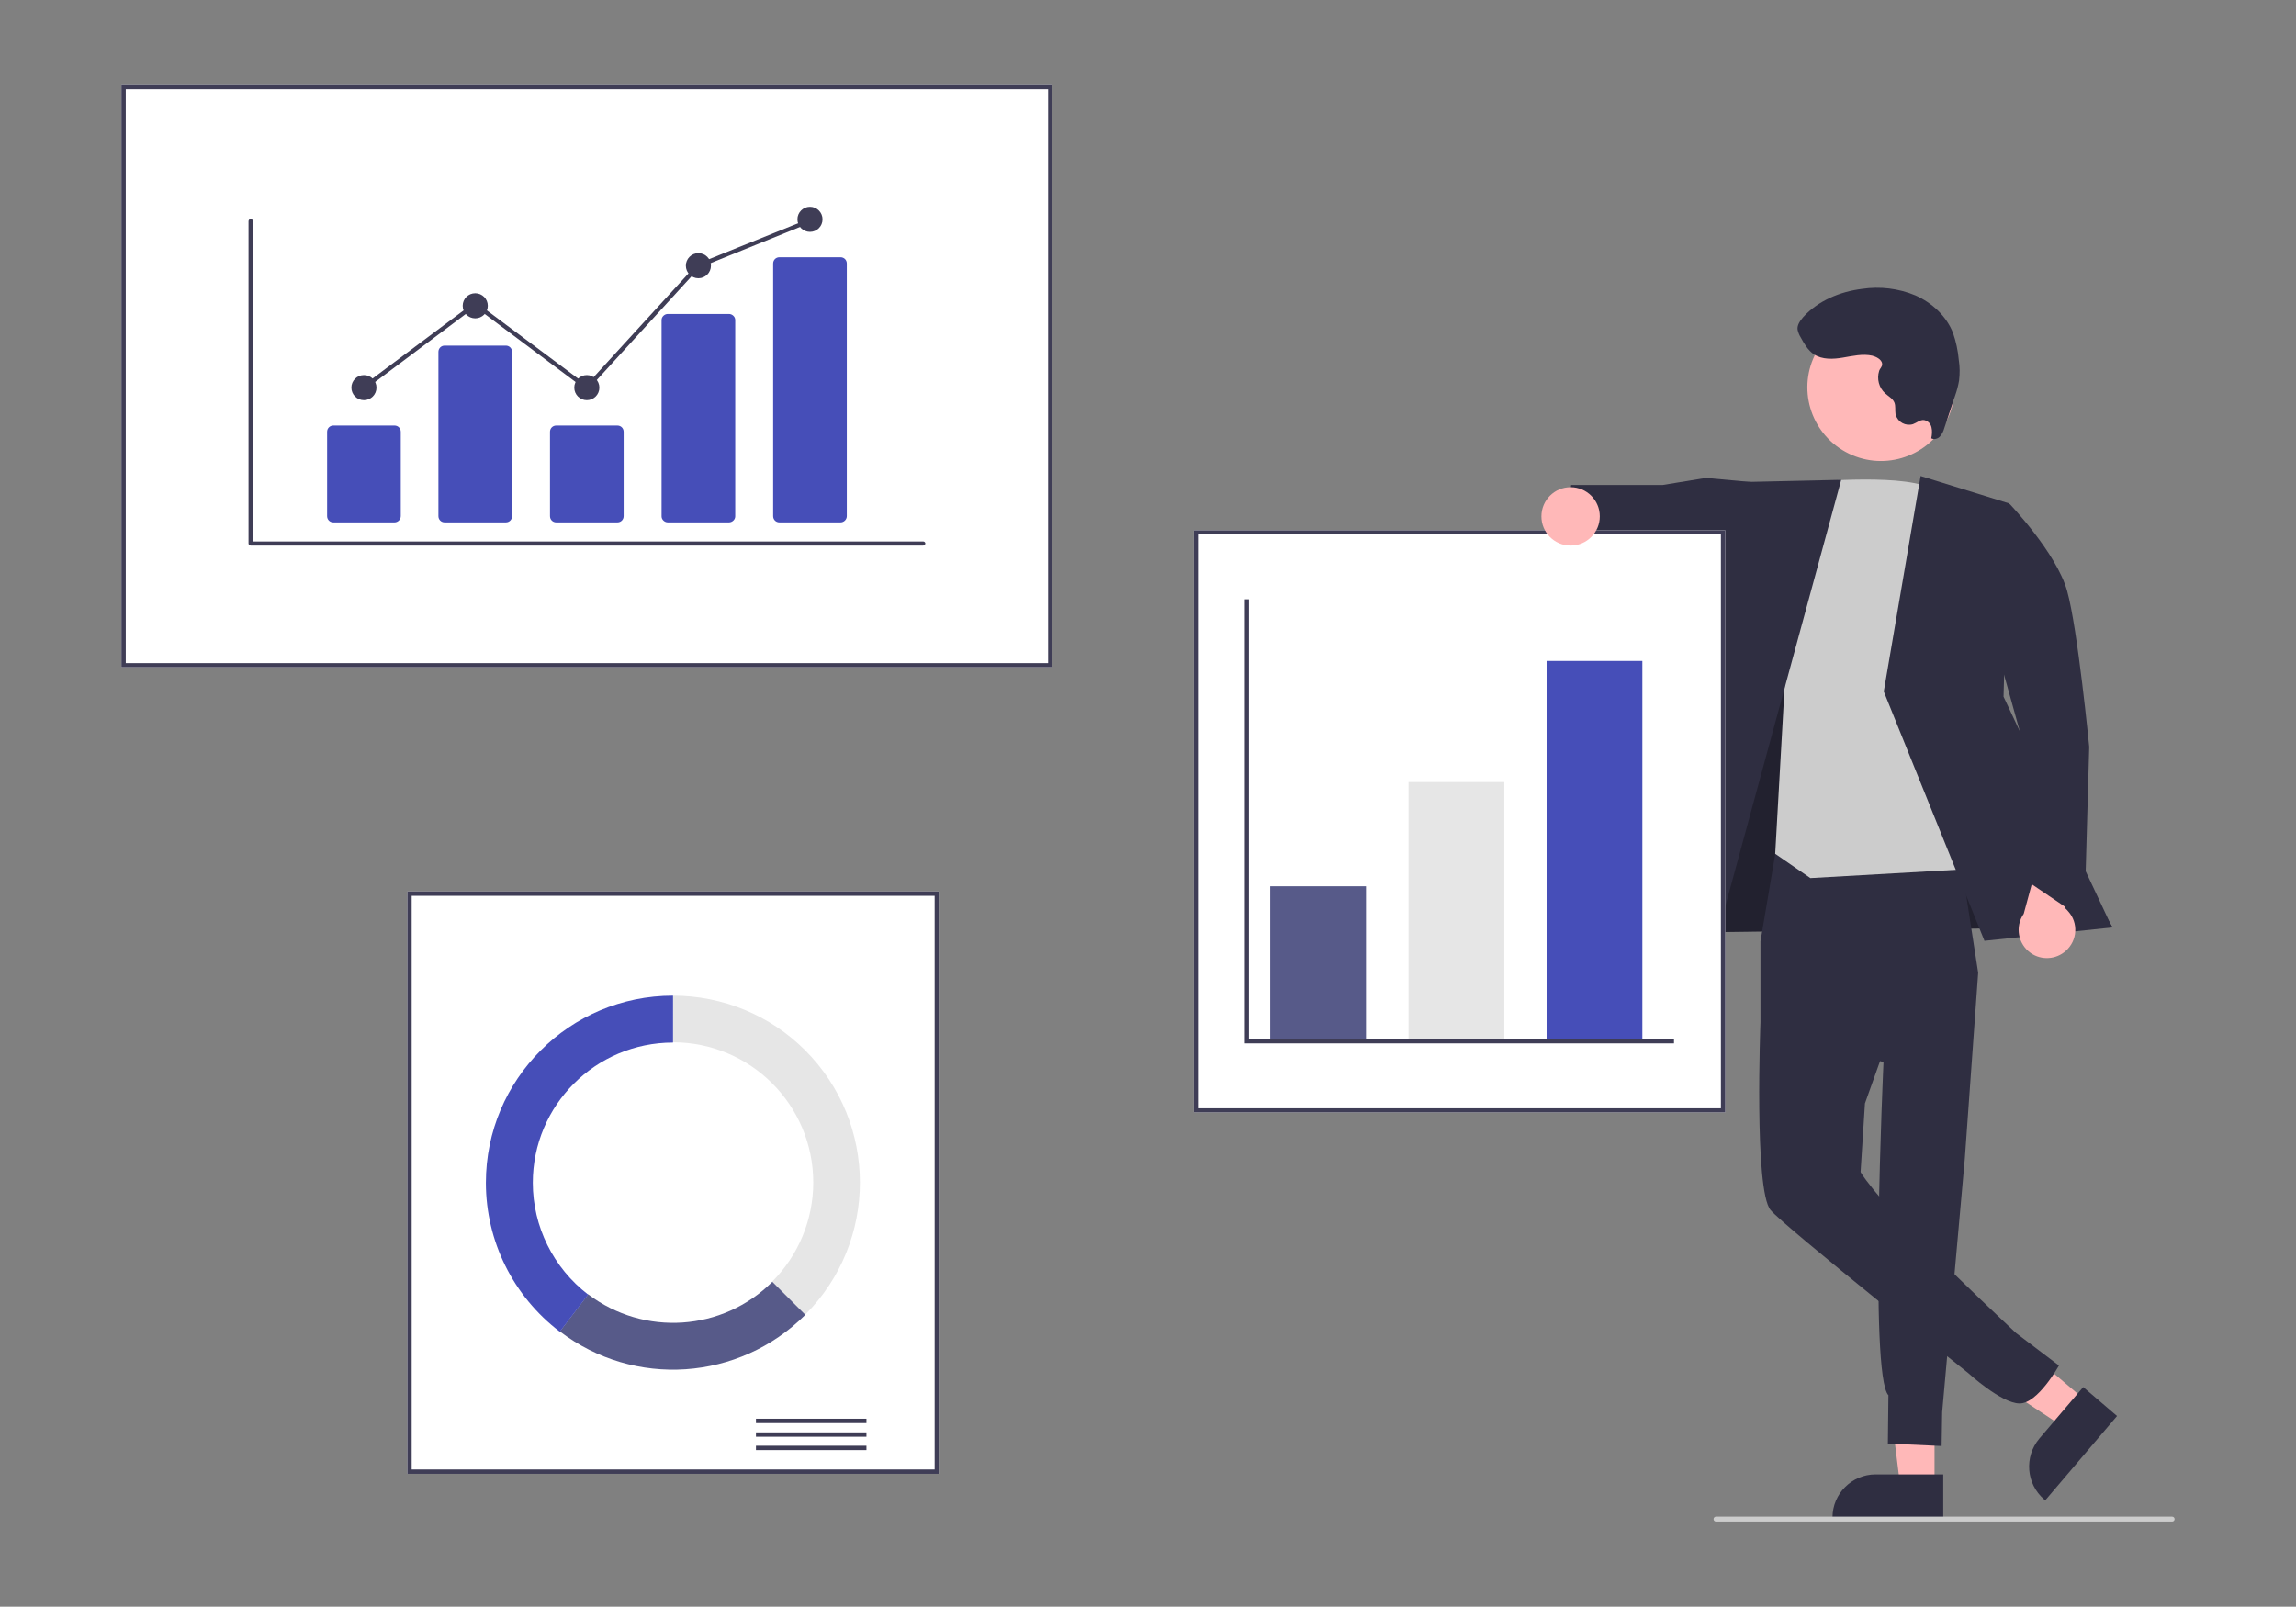 <?xml version="1.0" encoding="utf-8"?>
<!-- Generator: Adobe Illustrator 26.0.1, SVG Export Plug-In . SVG Version: 6.00 Build 0)  -->
<svg version="1.1" xmlns="http://www.w3.org/2000/svg" xmlns:xlink="http://www.w3.org/1999/xlink" x="0px" y="0px"
	 viewBox="0 0 841.6 589" style="enable-background:new 0 0 841.6 589;" xml:space="preserve">
<rect x="0" y="0" width="841.6" height="589" fill="#808080" stroke="none"/>
<style type="text/css">
	.st0{opacity:0;fill:#FFFFFF;stroke:#000000;stroke-miterlimit:10;}
	.st1{fill:#FFB8B8;}
	.st2{fill:#2F2E41;}
	.st3{opacity:0.28;enable-background:new    ;}
	.st4{fill:#CCCCCC;}
	.st5{fill:#FFFFFF;}
	.st6{fill:#3F3D56;}
	.st7{fill:#E6E6E6;}
	.st8{fill:#575A89;}
	.st9{fill:#464EB8;}
</style>
<g id="Layer_2">
	<rect x="-22.5" y="22.3" class="st0" width="888" height="544.4"/>
</g>
<g id="Layer_1">
	<polygon class="st1" points="709.1,544.6 696.5,544.6 690.5,496 709.1,496 	"/>
	<path class="st2" d="M712.3,556.8l-40.6,0v-0.5c0-8.7,7.1-15.8,15.8-15.8h0l24.8,0L712.3,556.8z"/>
	<polygon class="st1" points="764.7,513.6 756.5,523.2 715.7,496.3 727.7,482.1 	"/>
	<path class="st2" d="M776,519.1L749.7,550l-0.4-0.3c-6.6-5.7-7.4-15.6-1.8-22.3l0,0l16.1-18.9L776,519.1z"/>
	<polygon class="st2" points="619.7,305.8 615.8,341.9 774.2,339.7 705.1,227.1 648.7,225.1 	"/>
	<polygon class="st3" points="619.7,305.8 615.8,341.9 774.2,339.7 705.1,227.1 648.7,225.1 	"/>
	<path class="st2" d="M650.9,312l-5.6,33.1v29.6l45.1,14.7c0,0-5.3,114.8,1.8,122.1l-0.2,17.7l19.7,0.9l0.2-12.4l8.3-92.9l4.9-68.2
		l-8-51.7L650.9,312z"/>
	<path class="st2" d="M685.8,340.5l-40.5,34.2c0,0-2.4,61.6,3.7,68.9c5.2,6.2,72.5,59.8,72.5,59.8s12,11,18.7,11.1
		c6.7,0.2,14.5-13.9,14.5-13.9L739,488.7c0,0-40.2-37.5-52.2-52.5c-4.8-6-4.8-6.6-4.8-6.6l1.6-25.1l16.6-46.5L685.8,340.5z"/>
	<polygon class="st2" points="642.8,176.8 625.3,175.2 609.4,177.8 575.9,177.8 573,202.2 603.6,209 611.1,205.4 642.2,217.2 	"/>
	<path class="st4" d="M663.6,176.7c0,0,37.1-3.5,45.5,3.2c8.4,6.6,26.5,137.9,26.5,137.9l-72,4.1l-12.9-8.9l3.7-65.6L663.6,176.7z"
		/>
	<polygon class="st2" points="674.9,175.9 634,176.8 595.9,349.2 626,355.8 	"/>
	<polygon class="st2" points="704,174.5 736.3,184.5 734.4,255.4 774.2,340 727.4,344.9 690.5,253.5 	"/>
	<path class="st1" d="M757.2,348.6c4.3-3.8,4.7-10.3,0.9-14.5c-0.4-0.5-0.8-0.9-1.3-1.3l6.5-22.6l-12.8-7.3l-8.7,32.1
		c-3.3,4.7-2.1,11.1,2.6,14.4C748.3,352.1,753.6,351.8,757.2,348.6L757.2,348.6z"/>
	<path class="st2" d="M717.6,186.5l19.1-1.7c0,0,17.1,17.9,21,31.8c3.9,13.9,8.1,57.2,8.1,57.2l-1.8,63.4l-22.3-15.1l-1.5-54.6
		L717.6,186.5z"/>
	<ellipse transform="matrix(0.48 -0.877 0.877 0.48 234.354 678.509)" class="st1" cx="689.3" cy="141.7" rx="27" ry="27"/>
	<path class="st2" d="M686.3,130.4c-3.5-0.8-7.2,0.1-10.8,0.7c-3.6,0.6-7.5,0.8-10.6-1.2c-2.2-1.5-3.6-3.9-4.9-6.3
		c-0.5-0.8-0.9-1.8-1.1-2.8c-0.2-1.7,1-3.3,2.1-4.6c5.5-6,13.5-9.3,21.5-10.3c6.6-1,13.4-0.2,19.6,2.4c6.1,2.7,11.4,7.6,13.8,13.8
		c1.1,3.2,1.8,6.5,2.1,9.9c0.4,2.5,0.4,5,0.1,7.5c-0.3,1.8-0.8,3.7-1.4,5.4l-4,12c-0.3,1.1-0.8,2.2-1.6,3.1
		c-0.8,0.9-2.1,1.2-3.2,0.7c0.3-1.3,0.4-2.7,0.1-4c-0.3-1.4-1.3-2.4-2.7-2.7c-1.5-0.2-2.7,1-4.1,1.5c-2.7,0.8-5.5-0.7-6.3-3.4
		c0-0.1-0.1-0.3-0.1-0.4c-0.2-1.4,0.1-2.8-0.4-4.1c-0.6-1.5-2.2-2.3-3.4-3.4c-2.3-2.1-3.1-5.3-2.2-8.2c0.3-1,1.2-1.5,1.1-2.6
		C689.8,131.7,687.5,130.7,686.3,130.4z"/>
	<path class="st5" d="M385.8,244.6H44.5V31.2h341.2V244.6z"/>
	<path class="st6" d="M385.8,244.6H44.5V31.2h341.2V244.6z M46.1,243.1h338.1V32.7H46.1V243.1z"/>
	<path class="st5" d="M344.1,540.3H149.3V326.8h194.8V540.3z"/>
	<path class="st6" d="M344.1,540.3H149.3V326.8h194.8V540.3z M150.9,538.7h191.7V328.4H150.9V538.7z"/>
	<rect x="277.1" y="520.1" class="st6" width="40.5" height="1.6"/>
	<rect x="277.1" y="525.1" class="st6" width="40.5" height="1.6"/>
	<rect x="277.1" y="530" class="st6" width="40.5" height="1.6"/>
	<path class="st7" d="M246.7,365v17.1c28.4,0,51.4,23,51.4,51.4c0,13.6-5.4,26.7-15.1,36.4l12.1,12.1c26.8-26.8,26.8-70.2,0-97
		C282.3,372.2,264.9,365,246.7,365z"/>
	<path class="st8" d="M295.2,482l-12.1-12.1c-18.2,18.2-47,20.1-67.5,4.6l-10.4,13.6C232.5,508.9,270.9,506.3,295.2,482z"/>
	<path class="st9" d="M195.3,433.6c0-28.4,23-51.4,51.4-51.4l0,0V365c-37.9,0-68.6,30.7-68.6,68.6c0,21.4,10,41.6,27.1,54.6
		l10.4-13.6C202.8,464.8,195.3,449.6,195.3,433.6z"/>
	<path class="st5" d="M632.3,407.8H437.6V194.4h194.8V407.8z"/>
	<path class="st6" d="M632.3,407.8H437.6V194.4h194.8V407.8z M439.1,406.3h191.7V195.9H439.1V406.3z"/>
	<rect x="465.6" y="324.9" class="st8" width="35.1" height="56.1"/>
	<rect x="516.3" y="286.7" class="st7" width="35.1" height="94.3"/>
	<rect x="566.9" y="242.3" class="st9" width="35.1" height="138.7"/>
	<polygon class="st6" points="613.6,382.5 456.3,382.5 456.3,219.7 457.8,219.7 457.8,381 613.6,381 	"/>
	<circle class="st1" cx="575.7" cy="189.3" r="10.7"/>
	<path class="st4" d="M796.2,557.8H629c-0.5,0-0.9-0.4-0.9-0.9c0-0.5,0.4-0.9,0.9-0.9h167.2c0.5,0,0.9,0.4,0.9,0.9
		C797.1,557.4,796.7,557.8,796.2,557.8z"/>
	<path class="st6" d="M338.4,200H91.9c-0.4,0-0.8-0.3-0.8-0.8V81.1c0-0.4,0.3-0.8,0.8-0.8c0.4,0,0.8,0.3,0.8,0.8v117.4h245.7
		c0.4,0,0.8,0.3,0.8,0.8C339.1,199.6,338.8,200,338.4,200C338.4,200,338.4,200,338.4,200L338.4,200z"/>
	<path class="st9" d="M144.6,191.5h-22.4c-1.3,0-2.3-1-2.3-2.3v-30.9c0-1.3,1-2.3,2.3-2.3h22.4c1.3,0,2.3,1,2.3,2.3v30.9
		C146.9,190.5,145.8,191.5,144.6,191.5z"/>
	<path class="st9" d="M185.4,191.5H163c-1.3,0-2.3-1-2.3-2.3V129c0-1.3,1-2.3,2.3-2.3h22.4c1.3,0,2.3,1,2.3,2.3v60.2
		C187.7,190.5,186.7,191.5,185.4,191.5z"/>
	<path class="st9" d="M226.3,191.5h-22.4c-1.3,0-2.3-1-2.3-2.3v-30.9c0-1.3,1-2.3,2.3-2.3h22.4c1.3,0,2.3,1,2.3,2.3v30.9
		C228.6,190.5,227.6,191.5,226.3,191.5z"/>
	<path class="st9" d="M267.2,191.5h-22.4c-1.2,0-2.3-1-2.3-2.2v-72c0-1.2,1.1-2.2,2.3-2.2h22.4c1.2,0,2.3,1,2.3,2.2v72
		C269.5,190.5,268.4,191.5,267.2,191.5z"/>
	<path class="st9" d="M308.1,191.5h-22.4c-1.3,0-2.3-1-2.3-2.3V96.6c0-1.3,1-2.3,2.3-2.3h22.4c1.3,0,2.3,1,2.3,2.3v92.6
		C310.4,190.5,309.3,191.5,308.1,191.5z"/>
	<circle class="st6" cx="133.4" cy="142.1" r="4.6"/>
	<circle class="st6" cx="174.2" cy="112.1" r="4.6"/>
	<circle class="st6" cx="215.1" cy="142.1" r="4.6"/>
	<circle class="st6" cx="256" cy="97.4" r="4.6"/>
	<circle class="st6" cx="296.9" cy="80.4" r="4.6"/>
	<polygon class="st6" points="215.2,143.2 174.2,112.5 133.8,142.8 132.9,141.5 174.2,110.6 215,141.1 255.5,96.8 255.7,96.7 
		296.6,80.2 297.2,81.6 256.4,98.1 	"/>
</g>
</svg>
